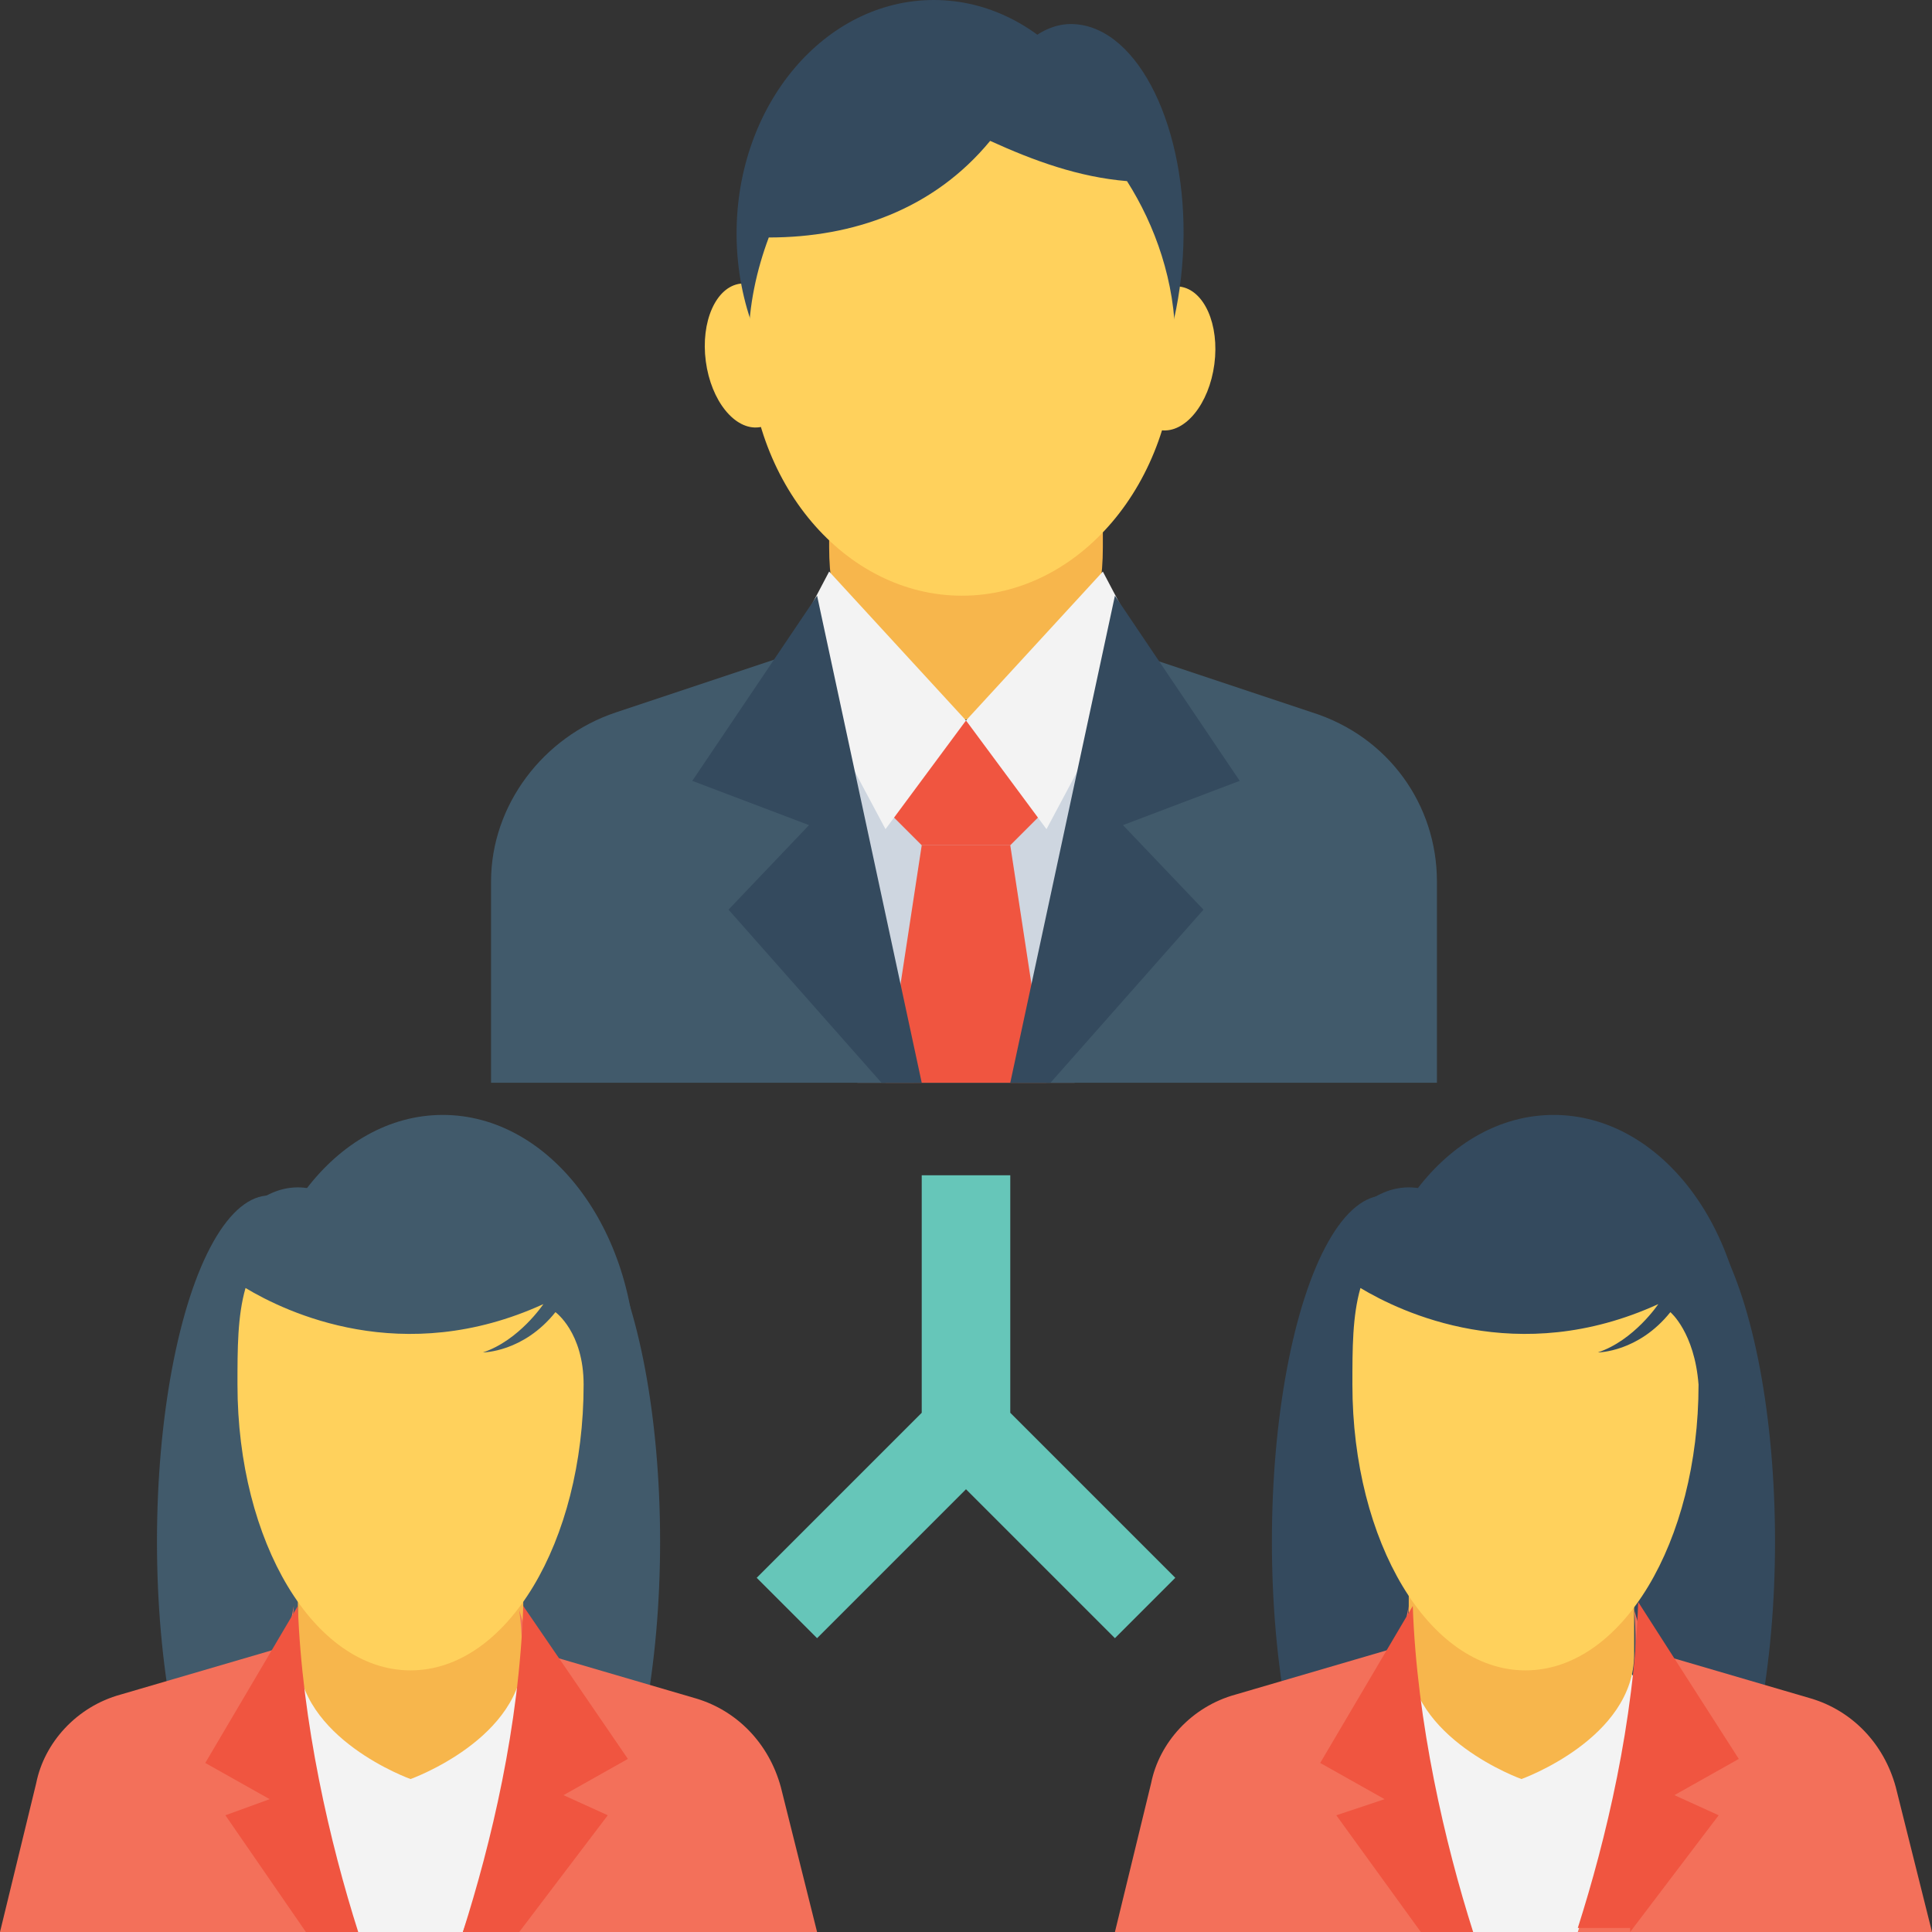 <?xml version="1.0" encoding="utf-8"?>
<!-- Generator: Adobe Illustrator 18.0.0, SVG Export Plug-In . SVG Version: 6.00 Build 0)  -->
<!DOCTYPE svg PUBLIC "-//W3C//DTD SVG 1.1//EN" "http://www.w3.org/Graphics/SVG/1.1/DTD/svg11.dtd">
<svg version="1.1" id="Layer_1" xmlns="http://www.w3.org/2000/svg" xmlns:xlink="http://www.w3.org/1999/xlink" x="0px" y="0px"
	 viewBox="0 0 48 48" enable-background="new 0 0 48 48" xml:space="preserve">
<rect x="0" y="0" width="48" height="48" fill="#333333" stroke="none"/>
<g>
	<g>
		<g>
			<g>
				<g>
					<g>
						<g>
							<g>
								<ellipse fill="#415A6B" cx="6.7" cy="38.3" rx="2.8" ry="8.6"/>
							</g>
							<g>
								<ellipse fill="#415A6B" cx="13.6" cy="38.3" rx="2.8" ry="8.6"/>
							</g>
						</g>
						<g>
							<ellipse fill="#415A6B" cx="11" cy="34" rx="4.8" ry="6.3"/>
						</g>
						<g>
							<ellipse fill="#415A6B" cx="7.4" cy="34.7" rx="2.8" ry="5.2"/>
						</g>
					</g>
					<g>
						<path fill="#F3F3F3" d="M13.4,48v-5.1c0-1.2-1-2.1-2.1-2.1H9.1c-1.2,0-2.1,1-2.1,2.1V48H13.4z"/>
					</g>
					<g>
						<path fill="#F7B64C" d="M13,41.1c0,2.1-2.8,3.1-2.8,3.1s-2.8-1-2.8-3.1l0-6.2H13L13,41.1z"/>
					</g>
					<g>
						<path fill="#FFD15C" d="M13.8,32.6c-0.8,1-1.8,1-1.8,1c0.9-0.3,1.5-1.2,1.5-1.2C10,34,7.1,32.6,6.1,32
							c-0.2,0.7-0.2,1.5-0.2,2.4c0,3.9,1.9,7.1,4.3,7.1c2.4,0,4.3-3.2,4.3-7.1C14.5,33.1,13.8,32.6,13.8,32.6z"/>
					</g>
					<g>
						<g>
							<path fill="#F3705A" d="M11.5,48h8.8l-0.9-3.6c-0.3-1.1-1.1-1.9-2.1-2.2l-4.1-1.2l-0.3-1C13.2,42.1,12.5,45.3,11.5,48z"/>
						</g>
						<g>
							<path fill="#F05540" d="M12.9,48l2.2-2.9L14,44.6l1.6-0.9L13,39.9c-0.1,3-0.8,5.9-1.5,8.1H12.9z"/>
						</g>
					</g>
					<g>
						<g>
							<path fill="#F3705A" d="M8.8,48c-0.9-2.7-1.7-5.9-1.5-8.1l-0.2,1L3,42.1c-1.1,0.3-1.9,1.2-2.1,2.2L0,48H8.8z"/>
						</g>
						<g>
							<path fill="#F05540" d="M5.6,45.1L7.6,48h1.3c-0.7-2.2-1.4-5.2-1.5-8.1l-2.3,3.9l1.6,0.9L5.6,45.1z"/>
						</g>
					</g>
				</g>
			</g>
		</g>
		<g>
			<g>
				<g>
					<g>
						<g>
							<g>
								<ellipse fill="#344A5E" cx="34.4" cy="38.3" rx="2.8" ry="8.6"/>
							</g>
							<g>
								<ellipse fill="#344A5E" cx="41.3" cy="38.3" rx="2.8" ry="8.6"/>
							</g>
						</g>
						<g>
							<ellipse fill="#344A5E" cx="38.6" cy="34" rx="4.8" ry="6.3"/>
						</g>
						<g>
							<ellipse fill="#344A5E" cx="35" cy="34.7" rx="2.8" ry="5.2"/>
						</g>
					</g>
					<g>
						<path fill="#F3F3F3" d="M41,48v-5.1c0-1.2-1-2.1-2.1-2.1h-2.1c-1.2,0-2.1,1-2.1,2.1V48H41z"/>
					</g>
					<g>
						<path fill="#F7B64C" d="M40.6,41.1c0,2.1-2.8,3.1-2.8,3.1s-2.8-1-2.8-3.1l0-6.2h5.6L40.6,41.1z"/>
					</g>
					<g>
						<path fill="#FFD15C" d="M41.5,32.6c-0.8,1-1.8,1-1.8,1c0.9-0.3,1.5-1.2,1.5-1.2c-3.5,1.6-6.4,0.2-7.4-0.4
							c-0.2,0.7-0.2,1.5-0.2,2.4c0,3.9,1.9,7.1,4.3,7.1c2.4,0,4.3-3.2,4.3-7.1C42.1,33.1,41.5,32.6,41.5,32.6z"/>
					</g>
					<g>
						<g>
							<path fill="#F3705A" d="M39.2,48H48l-0.9-3.6c-0.3-1.1-1.1-1.9-2.1-2.2l-4.1-1.2l-0.3-1C40.8,42.1,40.1,45.3,39.2,48z"/>
						</g>
						<g>
							<path fill="#F05540" d="M40.5,48l2.2-2.9l-1.1-0.5l1.6-0.9l-2.5-3.9c-0.1,3-0.8,5.9-1.5,8.1H40.5z"/>
						</g>
					</g>
					<g>
						<g>
							<path fill="#F3705A" d="M36.5,48c-0.9-2.7-1.7-5.9-1.5-8.1l-0.2,1l-4.1,1.2c-1.1,0.3-1.9,1.2-2.1,2.2L27.7,48H36.5z"/>
						</g>
						<g>
							<path fill="#F05540" d="M33.2,45.1l2.1,2.9h1.3c-0.7-2.2-1.4-5.2-1.5-8.1l-2.3,3.9l1.6,0.9L33.2,45.1z"/>
						</g>
					</g>
				</g>
			</g>
		</g>
		<g>
			<g>
				
					<ellipse transform="matrix(0.991 0.131 -0.131 0.991 1.408 -3.727)" fill="#FFD15C" cx="29.1" cy="8.9" rx="1.1" ry="1.8"/>
			</g>
			<g>
				
					<ellipse transform="matrix(-0.991 0.131 -0.131 -0.991 38.323 15.202)" fill="#FFD15C" cx="18.7" cy="8.9" rx="1.1" ry="1.8"/>
			</g>
			<g>
				<path fill="#344A5E" d="M23.8,5.9c-0.1,3,1.1,5.4,2.7,5.5c1.5,0,2.8-2.4,2.9-5.3s-1.1-5.4-2.7-5.5C25.2,0.5,23.9,2.9,23.8,5.9z"
					/>
			</g>
			<ellipse fill="#344A5E" cx="23.2" cy="5.8" rx="4.9" ry="5.8"/>
			<polygon fill="#CED6E0" points="26.7,26.9 27.5,17.9 20.5,17.9 21.3,26.9 			"/>
			<polygon fill="#F05540" points="25.1,21 26.1,20 24,17.9 21.9,20 22.9,21 			"/>
			<polygon fill="#F05540" points="26,26.9 25.1,21 22.9,21 22,26.9 			"/>
			<path fill="#F7B64C" d="M27.4,13.6c0,5.7-6.8,5.7-6.8,0l0-6.1h6.8L27.4,13.6z"/>
			<polygon fill="#F3F3F3" points="27.4,14.2 24,17.9 26,20.6 28.4,16.1 			"/>
			<polygon fill="#F3F3F3" points="20.6,14.2 24,17.9 22,20.6 19.6,16.1 			"/>
			<path fill="none" stroke="#F7B64C" stroke-width="0.25" stroke-miterlimit="10" d="M27.6,14.6"/>
			<path fill="#415A6B" d="M25.3,26.9h10.4v-5c0-1.9-1.2-3.6-3.1-4.2l-4.5-1.5l0.2,1.9L25.3,26.9z"/>
			<polygon fill="#344A5E" points="26.1,26.9 29.9,22.6 27.9,20.5 30.8,19.4 27.7,14.8 25.1,26.9 			"/>
			<path fill="#415A6B" d="M22.7,26.9l-3.1-8.8l0.2-1.9l-4.5,1.5c-1.8,0.6-3.1,2.3-3.1,4.2v5H22.7z"/>
			<polygon fill="#344A5E" points="18.1,22.6 21.9,26.9 22.9,26.9 20.3,14.8 17.2,19.4 20.1,20.5 			"/>
			<path fill="#FFD15C" d="M28,4.5c-1.2-0.1-2.3-0.5-3.4-1c-1.4,1.7-3.4,2.4-5.5,2.4c-0.3,0.8-0.5,1.7-0.5,2.6
				c0,3.5,2.4,6.3,5.3,6.3c2.9,0,5.3-2.8,5.3-6.3C29.2,7,28.7,5.6,28,4.5z"/>
		</g>
		<g>
			<g>
				<g>
					<polygon fill="#66C6B9" points="29.2,39.2 27.7,40.7 24,37 20.3,40.7 18.8,39.2 22.9,35.1 22.9,29.2 25.1,29.2 25.1,35.1 					
						"/>
				</g>
			</g>
		</g>
	</g>
</g>
</svg>
